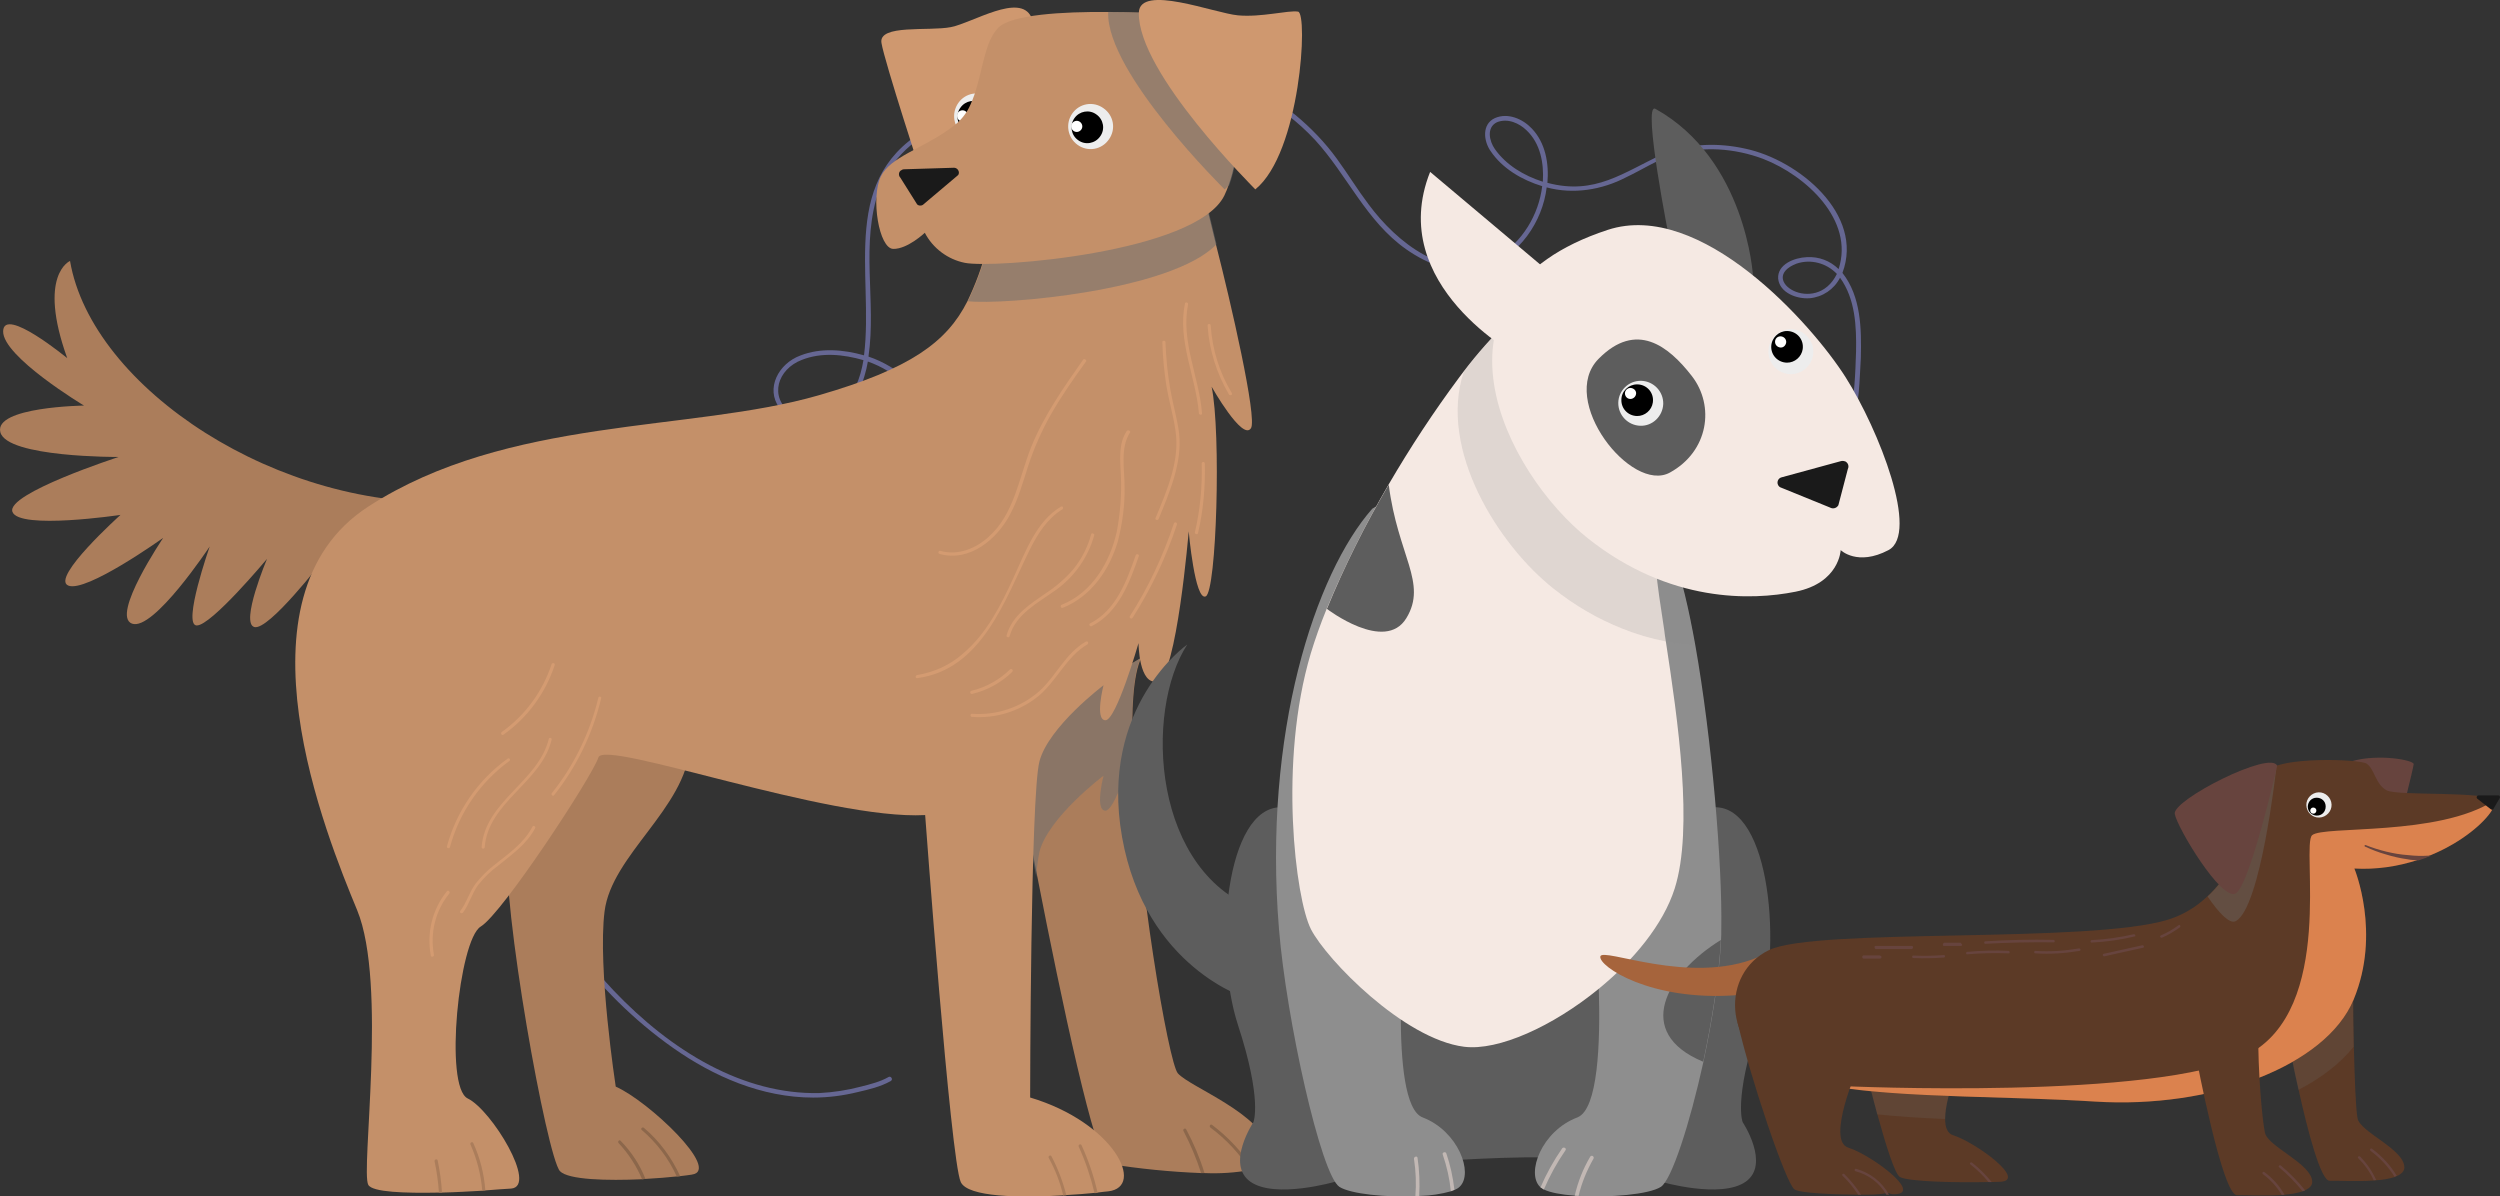 <svg xmlns="http://www.w3.org/2000/svg" id="Layer_2" viewBox="0 0 1281.86 613.48">
  <rect x="0" y="0" width="1281.86" height="613.48" fill="#333333" stroke="none"/>
  <defs>
    <style>
      .dg1-1{fill:#67443e}.dg1-2{fill:#f5e9e3}.dg1-3{fill:#ededed}.dg1-4{fill:#fff}.dg1-10{fill:#cf986f}.dg1-13{fill:#ab7d5b}.dg1-14{fill:#c49069}.dg1-15{fill:#d49b71}.dg1-16{fill:#1a1a1a}.dg1-17{fill:#5c3a26}.dg1-18{fill:#5d5d5d}.dg1-20{isolation:isolate;fill:#707070;opacity:.54}
    </style>
  </defs>
  <path id="Curly_Line" fill="#666793" d="M263.95 345.09c16.05-12.98 36.87-19.84 57.2-21.68 18.13-1.59 36.26 2.2 52.79 8.94 13.11-18.74 45.56-13.47 65.78-18.5 16.66-3.18 31.36-13.6 41.28-27.07 16.78-22.05 12.86-51.57-1.59-72.63-8.33-12.37-19.84-23.64-34.42-28.78-1.71 10.04-5.88 20.7-14.58 27.19-9.31 7.23-24.37 6.25-30.87-3.55-7.1-9.92-.37-22.54 10.78-26.7 10.53-4.16 22.29-3.06 32.7-.12 5.27-42.01-13.84-92.48 35.15-117.59 21.56-10.41 47.16-8.21 67.98 1.22 34.79-35.03 81.09-36.75 118.08-6.86 7.96 6.61 15.19 14.09 21.31 22.54 5.63 7.72 10.53 15.8 16.29 23.39 13.96 18.86 40.05 40.91 65.53 27.07 13.23-7.59 21.68-22.05 23.39-36.5-10.41-3.18-20.46-9.06-26.46-18.01-3.55-5.02-4.65-13.72 2.2-16.9 6.74-2.94 14.33.49 18.86 5.27 7.1 7.35 8.94 18.01 8.08 27.93 24.5 6.49 38.71-5.27 59.65-14.94 13.35-5.39 28.29-5.63 41.89-2.57 27.19 5.76 61 33.68 49.73 63.69 9.55 12.13 9.8 28.66 9.43 43.61-.73 11.51-.61 23.39-4.41 34.54-.49 1.47-2.82.73-2.33-.61.37-.98.73-2.08.98-3.06 2.57-11.27 2.94-22.78 3.31-34.17.24-12.98-.37-26.95-8.21-37.85-3.06 6-8.94 9.92-15.56 10.53-6.74.49-15.43-2.82-16.17-10.04-.49-7.35 8.33-10.78 14.7-11.02 6.12-.37 12 1.84 16.29 6.12 8.21-25.11-16.78-48.01-38.58-56.47-14.58-5.51-31.36-6.86-46.67-1.96-8.33 2.69-15.68 7.59-23.52 11.27-12.62 6.61-27.31 8.94-40.91 5.27-2.08 17.52-14.09 35.4-32.09 41.16-14.09 4.29-28.78-1.59-39.93-9.43-20.58-14.45-30.25-38.09-46.79-56.1-35.28-37.73-86.23-44.1-125.92-4.9 27.8 13.35 48.38 38.22 64.18 63.45 4.29 6.74 5.39 19.11-6 19.11-7.96-.49-14.45-5.76-20.21-10.53 1.96 9.06 2.33 19.11-1.96 27.93-4.53 9.68-15.43 12.62-24.62 8.21-19.97-9.8-32.46-35.52-34.54-56.71-1.96-18.5 6.12-36.99 19.23-50.71-33.32-15.43-78.64-7.96-93.46 29.27-10.04 27.93-1.47 57.45-5.63 85.99 15.92 5.39 28.17 17.64 36.99 31.11 14.45 21.68 17.76 51.81.73 73.98-10.41 14.33-26.21 25.23-44.1 28.29-18.74 4.53-50.83 0-62.84 16.9 13.96 6.49 27.8 14.45 36.75 26.95 15.07 23.76-2.45 41.77-24.99 21.07-12-11.51-24.13-30.01-15.19-46.79-15.31-6.12-31.85-9.92-48.75-8.82-20.33 1.22-41.16 7.84-57.45 20.46-17.76 13.96-17.52 38.71-12.49 57.94 18.25 66.63 88.07 158.37 166.21 156.54 7.23-.37 14.33-1.47 21.31-3.31 4.78-1.22 9.8-2.45 14.09-4.9.61-.37 1.22-.12 1.59.49s.12 1.22-.49 1.59c-5.27 2.94-11.15 4.29-16.9 5.63-7.47 1.84-15.07 2.82-22.78 2.82-26.46 0-51.2-10.9-71.9-25.48-40.54-28.54-69.94-70.31-87.95-115.5-9.31-23.76-15.8-56.83 6.74-76.68m147.23-160.58c-12.49 4.78-16.9 18.99-5.63 27.19 6.98 5.14 17.76 3.92 24.62-1.84 7.47-6.25 11.15-16.05 12.62-25.23-10.17-2.94-21.44-4.16-31.6-.12m510.03-49.36c-20.82 8.08 9.92 27.31 20.7 5.27-5.39-5.63-13.47-7.72-20.7-5.27M782.75 66.83c-3.8-3.67-9.68-6.37-15.19-4.16-5.51 2.69-3.92 9.68-1.1 13.72 5.76 8.21 14.94 13.72 24.62 16.78.61-9.43-1.22-19.6-8.33-26.33m-212.27 47.89c-.12 6.37 7.1 12.25 11.27 16.78-2.2-5.51-5.51-14.45-11.27-16.78m-36.75 26.7c6 13.23 17.52 31.11 33.56 33.32 19.35.73 19.97-24.62 16.17-37.48-.24-1.59-1.84-2.33-2.82-3.43-2.2-2.2-4.53-4.41-6.49-6.86-13.84-16.05-1.22-21.44 7.23-2.69 1.59 3.43 2.94 6.98 4.04 10.66 4.78 4.16 9.55 8.33 15.56 10.9 7.84 3.55 14.58.12 11.88-8.82-1.84-6-5.88-11.27-9.43-16.29-14.94-20.7-32.7-40.67-56.71-51.81-20.46 20.82-24.5 47.16-12.98 72.51M389.57 379.8c22.29 19.97 35.03.73 19.84-19.84-8.82-11.02-21.68-18.5-34.66-24.5-.37.61-.61 1.22-.98 1.84-6.49 15.56 5.02 32.09 15.8 42.5"/>
  <g id="Golden_Retriever">
    <path d="M528.82 8.83c-5.88-12.7-30.01 2.86-41.29 5.08-11.27 2.22-37.16-1.59-35.57 8.1 1.59 9.69 21.28 70.03 21.28 70.03l55.58-83.21Z" class="dg1-10"/>
    <path d="M491.35 52.81c3.65-5.24 10.8-6.51 16.04-2.7 5.24 3.81 6.51 10.8 2.7 16.04-3.65 5.24-10.8 6.51-16.04 2.7-5.24-3.65-6.35-10.8-2.7-16.04" class="dg1-3"/>
    <path d="M492.46 55.2c2.54-3.65 7.62-4.61 11.27-1.91 3.65 2.54 4.61 7.62 1.91 11.27-2.54 3.65-7.62 4.61-11.27 1.91-3.65-2.54-4.61-7.62-1.91-11.27"/>
    <path d="M491.19 57.74c.95-1.27 2.7-1.59 3.97-.64s1.59 2.7.64 3.97-2.7 1.59-3.97.64c-1.11-.95-1.43-2.7-.64-3.97" class="dg1-4"/>
    <path d="M235.52 257.19c-92.26 5.4-188.5-58.28-199.61-123.39 0 0-16.83 6.99-1.43 49.86 0 0-32.55-26.84-32.87-13.82-.32 13.02 41.45 38.11 41.45 38.11s-46.21.64-42.88 13.66 60.66 12.7 60.66 12.7-57.8 18.74-54.47 28.11c3.33 9.37 55.42 1.59 55.42 1.59s-35.89 32.24-26.84 36.21c9.05 3.97 48.75-24.46 48.75-24.46s-27 39.86-16.04 43.99c10.96 4.13 39.86-39.54 39.86-39.54s-14.13 40.34-6.67 40.49c7.46.16 36.05-34.14 36.05-34.14s-13.82 32.87-6.51 34.94 35.1-34.14 35.1-34.14-6.35 37.16 6.03 35.57c12.39-1.59 64-65.74 64-65.74m407.17 342.23c-.48.16-1.11.32-1.59.48-7.78 1.43-15.56 1.91-23.34 1.59h-1.75c-16.04-.64-31.92-2.22-47.64-4.76-6.67-1.27-24.14-83.85-36.52-147.37-7.78-39.86-13.66-72.26-13.66-72.26l67.01-39.86c-4.13 8.42-5.24 26.68-4.45 49.23 2.06 62.89 18.42 158.64 23.19 163.88 6.51 7.3 43.04 20.33 47.64 39.86.95 4.61-2.7 7.46-8.89 9.21" class="dg1-13"/>
    <path d="M580.59 386.62c-3.81 11.75-10 29.22-13.82 29.06-5.56-.16-.95-17.94-.95-17.94s-28.27 21.28-32.87 39.07c-.79 4.29-1.43 8.58-1.59 12.86-7.78-39.86-13.66-72.26-13.66-72.26l67.01-39.86c-3.81 8.26-4.76 26.52-4.13 49.07" class="dg1-20"/>
    <path d="M354.78 602.27c-1.75.32-3.81.48-6.03.79-.48 0-1.11.16-1.75.16-4.61.48-10.16.95-16.04 1.27l-1.75.16c-17.94.79-37.79.32-42.08-4.13-6.67-7.15-30.01-136.09-27-169.12l35.73-95.6s60.34 15.56 57.96 47.16-40.18 55.42-43.83 84.32 5.72 89.88 5.72 89.88c16.67 7.3 54.31 42.88 39.07 45.1" class="dg1-13"/>
    <path d="M641.42 219.56c-4.29 6.83-20.17-21.28-20.17-21.28 4.92 23.66 2.54 104.97-3.02 107.51-5.56 2.54-8.73-33.35-8.73-33.35s-6.19 74.32-15.88 76.86-9.85-19.53-9.85-19.53-11.43 39.7-16.99 39.54-.95-17.94-.95-17.94-28.27 21.28-32.87 39.07-4.76 172.3-4.76 172.3c43.04 12.86 59.39 45.89 40.02 48.12-1.59.16-3.49.32-5.56.64-.48 0-1.11.16-1.59.16-4.29.48-9.21.79-14.45 1.11-.48 0-1.11 0-1.59.16-22.07 1.27-48.75.95-52.4-6.83-5.24-11.12-18.26-188.18-18.26-188.18-49.71 2.7-164.52-39.07-167.54-29.54s-49.23 80.04-60.34 86.71-18.9 82.26-6.67 88.14c12.23 5.88 36.05 45.1 22.23 46.21-2.86.16-7.62.48-13.34.95-.48 0-1.11 0-1.59.16-6.19.32-13.5.79-20.64.95h-1.59c-17.15.32-33.98-.16-36.05-3.97-3.97-6.99 9.85-103.22-5.72-140.86-15.56-37.64-65.9-160.55 5.72-206.92 71.62-46.37 165.31-38.11 230.74-57.01 47.48-13.66 65.9-27.47 76.38-48.12 4.13-8.58 7.46-17.47 9.85-26.68l113.7-18.9s1.59 6.51 3.97 16.36c7.46 29.06 21.28 89.09 17.94 94.17" class="dg1-14"/>
    <path d="M623.79 125.23c-23.03 23.98-109.57 31.28-127.52 29.22 4.13-8.58 7.46-17.47 9.85-26.68l113.7-18.9s1.59 6.51 3.97 16.36" class="dg1-20"/>
    <path d="M629.98 94.9c-.64 1.91-1.43 3.65-2.22 5.4-14.45 29.22-118.31 37.48-133.08 34.46-8.73-1.75-16.36-7.46-20.49-15.4 0 0-8.89 8.42-16.2 8.26s-11.59-26.2-6.35-37.16c4.76-9.85 21.12-14.29 34.46-23.82.32-.32.79-.48 1.11-.79 1.11-.79 2.38-1.75 3.49-2.7 2.86-2.54 5.24-5.72 6.83-9.37.79-1.75 1.59-3.65 2.22-5.56 4.13-12.23 5.08-26.52 11.91-33.82 6.67-6.99 33.19-8.42 56.22-8.26 12.39 0 23.82.64 30.33.79 34.78 1.59 43.04 57.01 31.76 87.98" class="dg1-14"/>
    <path d="M630.31 94.9c-.79.79-1.59 1.43-2.38 2.22 0 0-60.66-59.71-59.71-90.68v-.32c12.39 0 23.82.64 30.33.79 34.78 1.59 43.04 57.17 31.76 87.98" class="dg1-20"/>
    <path d="m463.4 86.8 25.73-.79c1.27 0 2.38.95 2.54 2.38 0 .64-.16 1.27-.64 1.59l-17.31 14.61c-.79.95-2.38 1.11-3.33.32l-.16-.16-8.58-13.66c-.95-.95-.95-2.54 0-3.49.64-.48 1.27-.79 1.75-.79" class="dg1-16"/>
    <path d="M583.93 6.44c.48-14.77 38.75.32 50.82 1.43 12.07 1.11 25.57-2.7 30.81-1.91 5.24.79 1.27 72.41-21.91 91.15.16 0-60.5-59.71-59.71-90.68" class="dg1-10"/>
    <path d="M549.79 58.21c3.65-5.24 10.8-6.51 16.04-2.7 5.24 3.65 6.51 10.8 2.7 16.04-3.65 5.24-10.8 6.51-16.04 2.7-5.08-3.65-6.35-10.8-2.7-16.04" class="dg1-3"/>
    <path d="M550.9 60.6c2.54-3.65 7.62-4.61 11.27-1.91 3.65 2.54 4.61 7.62 1.91 11.27-2.54 3.65-7.62 4.61-11.27 1.91-3.65-2.54-4.45-7.62-1.91-11.27"/>
    <path d="M549.79 63.14c.95-1.27 2.7-1.59 3.97-.64s1.59 2.7.64 3.97-2.7 1.59-3.97.64c-1.27-.95-1.59-2.7-.64-3.97" class="dg1-4"/>
    <path d="M604.57 222.1c-.95-7.46-3.18-14.77-4.45-22.23-1.43-8.1-2.22-16.2-2.54-24.46 0-.95-1.59-.95-1.59 0 .16 7.46.95 14.93 2.06 22.39 1.27 7.62 3.49 14.93 4.61 22.55 2.54 15.56-4.29 31.13-10.16 45.26-.48.95 1.11 1.43 1.59.48 5.56-13.66 12.23-28.9 10.48-43.99m-26.83-1.11c-4.45 6.67-3.33 15.09-3.02 22.71.48 9.69-.32 19.37-2.06 28.74-3.49 15.88-12.7 31.44-28.27 37.64-.95.32-.48 1.91.48 1.59 14.45-5.72 23.98-19.37 28.27-33.98 2.38-9.21 3.65-18.58 3.49-28.11 0-8.89-2.38-20.01 2.86-27.95.32-.64-1.11-1.43-1.75-.64m-22.4-36.53c-10 14.29-20.17 28.74-26.68 44.94-6.19 15.56-8.58 34.14-21.76 45.89-6.67 6.03-15.72 9.69-24.77 7.15-.48-.16-.79.16-.95.64-.16.48.16.79.64.95 15.4 4.29 29.54-7.62 36.21-20.49 4.13-7.78 6.51-16.36 9.21-24.77 3.02-9.21 6.99-18.1 11.75-26.52 5.4-9.37 11.59-18.26 17.94-27 .32-.79-1.11-1.59-1.59-.79m-11.27 75.27c-12.86 7.62-18.26 23.34-24.3 36.21-6.51 14.29-13.82 28.9-26.04 39.22-6.67 5.88-14.77 9.53-23.5 10.96-.95.16-.95 1.75 0 1.59 33.19-4.29 45.1-40.18 57.8-65.9 3.97-7.94 8.89-15.88 16.67-20.64.32-.16.48-.64.32-1.11 0-.32-.48-.48-.95-.32m12.7 69.23c-10.32 5.88-15.09 17.31-23.5 25.09-9.53 8.58-22.23 12.86-34.94 11.91-.95 0-.95 1.59 0 1.59 12.07.95 23.98-2.7 33.51-10.16 9.85-7.78 14.77-20.64 25.73-27 .32-.16.48-.64.32-1.11s-.64-.48-1.11-.32m52.4-172.93c.16-.95-1.27-1.43-1.59-.48-3.97 19.22 5.56 37.48 7.15 56.37.16.95 1.75.95 1.59 0-1.43-18.58-10.96-36.84-7.15-55.9m22.39 45.42c-6.35-10.48-10-22.39-10.8-34.62 0-.95-1.59-.95-1.59 0 .79 12.55 4.61 24.61 10.96 35.41.16.32.64.48 1.11.32.48-.16.64-.64.32-1.11m-13.82 36.21c0-.48-.32-.79-.79-.79s-.79.32-.79.79c.32 11.91-.79 23.66-3.49 35.25-.16.95 1.27 1.43 1.59.48 2.7-11.59 3.81-23.66 3.49-35.73m-15.89 30.81c-5.56 16.67-13.02 32.71-22.55 47.48-.48.79.79 1.75 1.43.79 9.53-14.93 17.15-30.97 22.71-47.8.32-1.11-1.27-1.59-1.59-.48m-19.53 16.21c-4.61 13.18-10.16 28.27-23.34 34.94-.95.48-.16 1.91.79 1.43 13.66-6.99 19.37-22.23 24.14-35.89.32-.95-1.27-1.43-1.59-.48" class="dg1-15"/>
    <path d="M559.47 274.03c-1.75 6.51-4.92 12.7-9.21 17.94-3.97 4.61-8.73 8.73-13.82 12.07-8.26 5.72-17.47 11.43-20.33 21.76-.16.48.16.79.64.95s.79-.16.95-.64c3.18-11.27 14.45-16.99 23.34-23.34 9.69-6.83 16.83-16.83 20.01-28.27.16-.48-.16-.79-.64-.95-.48-.32-.79 0-.95.48m-41.59 69.23c-5.56 5.4-12.39 9.21-19.85 10.96-.95.32-.64 1.75.48 1.59 7.78-1.91 14.77-5.72 20.49-11.27.79-.95-.32-2.06-1.11-1.27m-211.06 14.44c-4.29 17.79-12.39 34.62-23.82 48.91-.64.79.48 1.91 1.11 1.11 11.59-14.61 19.85-31.6 24.14-49.71.32-.79-1.27-1.27-1.43-.32m-25.41 21.13c-5.4 22.07-32.71 31.92-34.46 55.58 0 .95 1.59.95 1.59 0 1.75-23.19 29.06-33.19 34.3-55.1.32-.95-1.27-1.43-1.43-.48m-8.42 45.1c-4.45 8.58-12.55 13.97-19.85 19.85-3.49 2.7-6.51 5.88-9.21 9.21-3.33 4.45-4.61 9.85-7.94 14.13-.64.79.79 1.59 1.43.79 3.18-4.29 4.45-9.53 7.62-13.97 3.02-3.81 6.51-7.3 10.48-10.16 6.99-5.72 14.61-10.96 18.9-19.22.32-.79-.95-1.59-1.43-.64m9.85-83.36c-4.61 13.97-13.5 26.2-25.57 34.78-.79.64 0 1.91.79 1.43 12.39-8.73 21.6-21.28 26.36-35.73.32-1.11-1.27-1.43-1.59-.48M260.29 389c-15.25 10.96-26.2 26.84-31.13 44.94-.16.48.16.79.64.95.48.16.79-.16.95-.64 4.76-17.63 15.56-33.19 30.33-43.99.95-.48.16-1.91-.79-1.27m-31.13 67.98c-7.46 9.21-10.48 21.28-8.26 33.03.16.95 1.75.64 1.59-.48-2.06-11.12.79-22.71 7.94-31.44.48-.79-.64-1.91-1.27-1.11" class="dg1-15"/>
    <path d="M248.86 610.37c-.48 0-1.11 0-1.59.16-.64-8.1-2.7-16.2-6.03-23.66-.48-.95.95-1.75 1.43-.79 3.49 7.62 5.56 15.88 6.19 24.3m-22.64 1.1h-1.18c-.32-5.4-1.11-10.8-2.22-16.04-.16-.95 1.27-1.43 1.59-.48 1.11 5.4 1.91 10.96 2.22 16.52m336.18.16c-.48 0-1.11.16-1.59.16-1.91-8.1-4.61-16.2-8.1-23.82-.48-.95.95-1.75 1.43-.79 3.65 7.94 6.35 16.04 8.26 24.46m-16.04 1.26c-.48 0-1.11 0-1.59.16-1.59-6.83-4.13-13.34-7.46-19.37-.48-.95.95-1.75 1.43-.79 3.33 6.35 5.88 13.02 7.62 20.01" class="dg1-13"/>
    <path fill="#8c674b" d="M348.74 603.06c-.48 0-1.11.16-1.75.16-4.13-9.21-10.32-17.31-17.94-23.82-.79-.64.32-1.75 1.11-1.11 8.1 6.83 14.29 15.4 18.58 24.77m-17.78 1.43-1.75.16c-2.86-6.83-6.99-13.18-12.07-18.58-.64-.79.48-1.91 1.11-1.11 5.56 5.72 9.85 12.23 12.7 19.53m311.74-4.76c-.48.16-1.11.32-1.59.48-5.4-8.58-12.39-16.04-20.49-22.07-.79-.64 0-1.91.79-1.43 8.42 6.35 15.72 14.13 21.28 23.03m-25.46 1.74h-1.37c-2.38-7.46-5.4-14.61-9.05-21.6-.48-.95.95-1.75 1.43-.79 3.81 7.15 6.99 14.61 9.37 22.39"/>
  </g>
  <g id="Spotted_Pittie">
    <path d="M848.8 55.81c-6.95-3.9 7.32 67.81 7.32 67.81l42.69 17.56s-3.54-59.52-50.01-85.38M608.77 330.48c-22.2 34.03-18.29 118.18 38.05 136.72 56.35 18.54-7.2 44.76-7.2 44.76s-52.32-15.49-64.28-82.69c-11.95-67.2 33.42-98.79 33.42-98.79" class="dg1-18"/>
    <path d="M834.89 598.2c-26.22-10.85-131.72 0-131.72 0l-30.98-107.45h191l-28.3 107.45Zm44.15-184.29c28.78-.73 35.13 72.81 22.44 111.6-12.68 38.79-7.93 49.88-7.93 49.88s14.27 21.47 1.59 30.49c-12.68 9.03-43.66 0-43.66 0l27.56-191.97Zm-221.85 0c-28.78-.73-35.13 72.81-22.44 111.6 12.68 38.79 7.93 49.88 7.93 49.88s-14.27 21.47-1.59 30.49c12.68 9.03 43.66 0 43.66 0l-27.56-191.97Z" class="dg1-18"/>
    <path fill="#8e8e8e" d="m789.64 608.56.24.24c.49.37 1.1.73 1.71 1.1 3.29 1.59 9.03 2.68 15.86 3.17.61 0 1.34.12 1.95.12 15.86.98 36.1-.73 42.2-4.63 5.49-3.54 14.76-31.96 21.83-64.15 4.51-21.1 8.17-43.91 9.03-62.45.12-1.83.12-3.66.12-5.49.61-33.05-4.88-98.06-13.29-145.51-3.42-19.03-7.2-35.25-11.22-45.37l-9.51 2.2-13.54 3.17-3.05 31.35-14.39 148.68s1.59 16.34 2.2 35.98c.85 27.69-.37 61.84-10.98 65.98-18.42 6.95-26.34 28.66-19.15 35.61M655.8 476.47c3.78 46.23 21.47 125.87 30.98 132.09 5.73 3.66 24.03 5.49 39.39 4.76.61 0 1.34 0 1.95-.12 5.49-.12 10.85-.98 16.1-2.44.61-.24 1.22-.49 1.83-.73.85-.37 1.71-.85 2.44-1.59 7.2-6.95-.85-28.54-19.03-35.49s-8.78-101.96-8.78-101.96l.98-221-18.05 10.85c-29.27 33.3-56.1 115.01-47.81 215.64"/>
    <path d="M672.19 476.47c7.93 15.49 47.57 56.35 78.55 60.25 17.56 2.2 45.49-10.49 68.91-29.64 17.93-14.64 33.17-33.05 39.03-51.47 9.76-30.74 1.59-86.72-4.51-126.6-.37-2.07-.61-4.02-.85-5.98-1.95-12.56-3.54-23.3-4.15-30.49-.12-1.59-.37-3.17-.85-4.76-8.42-34.39-74.89-123.19-74.89-123.19-8.29 8.05-15.98 16.71-22.93 25.86-.73.98-1.46 1.95-2.2 2.93-13.17 17.69-25.25 36.1-36.35 55.13-11.95 20.49-22.56 41.71-31.71 63.67-3.29 8.05-5.98 15.73-8.17 22.93-16.59 55.62-7.81 125.87.12 141.36" class="dg1-2"/>
    <path fill="#8e8e8e" d="M796.59 301.82c10.73 8.54 22.56 15.49 35.25 20.49 7.2 2.93 14.76 5.12 22.32 6.59 5 .98 10 1.71 15 2.07-3.42-19.03-7.2-35.25-11.22-45.37l-9.51 2.2c-8.42-34.52-74.89-123.19-74.89-123.19-8.29 8.05-15.98 16.71-22.93 25.86-13.42 39.88 17.81 89.16 45.98 111.35" opacity=".21" style="isolation:isolate"/>
    <path d="M824.28 117.89c47.81-15.73 104.89 48.42 122.09 75.62 17.2 27.2 37.81 80.13 21.95 88.55-15.98 8.42-24.52 0-24.52 0s-.61 16.83-23.17 21.34c-22.56 4.51-64.4 5.85-106.23-27.2s-90.38-125.38 9.88-158.31" class="dg1-2"/>
    <path d="m733.29 88.13 63.06 53.06-17.44 41.71s-68.79-36.59-45.62-94.77" class="dg1-2"/>
    <path d="m943.93 236.44-30.37 8.29c-1.59.37-2.44 1.95-2.07 3.42.24.73.61 1.34 1.34 1.71l25.49 10.37c1.46.85 3.29.37 4.15-.98 0 0 0-.12.12-.12l4.88-18.66c.73-1.46.12-3.17-1.34-3.9-.73-.24-1.46-.37-2.2-.12" class="dg1-16"/>
    <path d="M819.65 184c-20.86 21.22 16.83 69.15 36.59 58.3 19.76-10.85 23.17-34.15 11.22-49.52s-28.42-28.42-47.81-8.78" class="dg1-18"/>
    <path d="M829.77 206.48c-.12 6.34 4.88 11.59 11.22 11.83 6.34.24 11.59-4.88 11.83-11.22.12-6.34-4.88-11.59-11.22-11.83h-.37c-6.22 0-11.34 5-11.46 11.22" class="dg1-3"/>
    <path d="M831.35 205.01c-.12 4.55 3.48 8.24 8.05 8.3 4 .05 7.51-2.98 8.08-6.93.72-4.96-3-9.16-7.84-9.29h-.24c-4.39 0-8.05 3.54-8.05 7.93"/>
    <path d="M833.18 201.71c0 1.02.5 1.89 1.28 2.41 1.78 1.19 4.22-.09 4.44-2.21.17-1.62-1.19-2.88-2.8-3h-.12c-1.46 0-2.81 1.22-2.81 2.81" class="dg1-4"/>
    <path d="M906.73 180.03c-.12 6.34 4.88 11.59 11.22 11.83 6.34.12 11.59-4.88 11.83-11.22.12-6.34-4.88-11.59-11.22-11.83h-.37c-6.22-.12-11.34 4.88-11.46 11.22" class="dg1-3"/>
    <path d="M908.19 177.65c-.12 4.55 3.48 8.24 8.05 8.3 4 .05 7.51-2.98 8.08-6.93.72-4.96-3-9.16-7.84-9.29h-.24c-4.27 0-7.93 3.54-8.05 7.93"/>
    <path d="M910.14 175.26c0 1.59 1.22 2.81 2.81 2.93s2.81-1.22 2.93-2.81c0-1.59-1.22-2.81-2.81-2.93h-.12c-1.59 0-2.81 1.22-2.81 2.81" class="dg1-4"/>
    <path d="M680.36 312.19s29.76 22.81 40.74 4.76c10.98-18.05-4.39-31.96-9.03-68.42-12.07 20.49-22.69 41.71-31.71 63.67m192.95 232.21c4.51-21.1 8.17-43.91 9.03-62.45-27.93 17.32-45.13 47.44-9.03 62.45" class="dg1-18"/>
    <path fill="#c2b8b4" d="M789.89 608.81c.49.37 1.1.73 1.71 1.1 3.05-7.07 6.71-13.78 11.1-20.12.73-.98-.98-1.95-1.71-.98-4.39 6.34-8.05 12.93-11.1 20m17.56 4.27c.61 0 1.34.12 1.95.12 1.59-6.71 4.27-13.17 7.68-19.15.24-.49 0-1.1-.49-1.34s-.98 0-1.22.37c-3.66 6.22-6.34 12.93-7.93 20m-67.68-21.1c2.07 6.1 3.54 12.44 4.15 18.78.61-.24 1.22-.49 1.83-.73-.73-6.34-2.07-12.56-4.15-18.66-.37-1.1-2.32-.49-1.83.61M725 594.17c.98 6.34 1.22 12.68.73 19.15.61 0 1.34 0 1.95-.12.37-6.59.12-13.05-.85-19.51-.12-1.22-1.95-.61-1.83.49"/>
  </g>
  <g id="Wiene_Dog">
    <path fill="#a6643c" d="M901.35 490.83c-34.93 14.58-79.92-5.4-80.8-.38s25.63 22.99 69.49 19.85c43.85-3.14 11.31-19.48 11.31-19.48"/>
    <path d="M1025.49 605.95c-1.26 0-2.76.13-4.27.13h-1.63c-15.83.38-41.47-.13-45.49-2.64-2.39-1.38-6.91-15.33-11.56-32.29-4.4-16.21-9.05-35.18-12.06-48.75l56.04 18.35s-9.17 20.73-9.17 32.92c0 4.27 1.13 7.54 4.15 8.42 11.69 3.77 38.2 23.25 24 23.87m207.32-7.57c.13 2.01-1.38 3.52-3.9 4.65-.38.13-.75.25-1.13.5-3.02.88-6.28 1.51-9.42 1.63-.38 0-.88.13-1.26.13-8.8.63-18.85 0-22.62.13-4.52.13-11.31-25.88-15.83-46.37-3.02-13.32-5.03-24.25-5.03-24.25l33.05-26.01c-.13 7.29 0 17.72.25 28.15.38 16.08 1.01 32.04 1.88 36.44 1.26 7.04 23.75 15.71 24 25.01" class="dg1-17"/>
    <path fill="#707070" d="m950.48 522.49 56.04 18.35s-9.17 20.73-9.17 32.92c-12.31-.5-24.13-1.26-34.81-2.39-4.4-16.21-9.05-35.18-12.06-48.88m256.33 14.2c-6.79 8.54-16.46 15.96-28.27 22.12-3.02-13.32-5.03-24.25-5.03-24.25l33.05-26.01c-.13 7.29 0 17.72.25 28.15" opacity=".21" style="isolation:isolate"/>
    <path d="M1206.31 390.18c13.82-3.77 31.41-.38 31.29 1.63-.13 2.01-7.29 30.41-7.29 30.41l-24-32.04Z" class="dg1-1"/>
    <path d="M1277.56 415.56c-6.41 10.43-34.05 31.66-70.37 29.78 0 0 13.82 33.05-.38 67.23-14.2 34.18-72.88 56.04-132.57 52.27-43.73-2.76-92.36-1.88-127.67-6.79-12.82-1.76-23.87-4.27-32.29-8.04-31.66-14.07-31.41-51.14-7.29-62.83s164.61-3.14 204.94-15.71c7.54-2.39 14.32-6.53 19.98-11.94 20.48-19.23 28.77-52.4 30.66-61.7.38-1.63.5-2.51.5-2.51 4.77-7.29 46.37-6.28 50.39-3.77s4.52 10.68 10.3 13.7 51.02.13 54.79 5.28c.13.13.13.25.13.25.63 1.13.13 2.76-1.13 4.77" class="dg1-17"/>
    <path fill="#707070" d="M1167.11 394.2s-7.92 71.75-20.86 78.16c-3.14 1.51-8.67-4.4-14.32-12.69 20.48-19.23 28.77-52.4 30.66-61.7 2.89-.38 4.02-5.4 4.52-3.77" opacity=".38" style="isolation:isolate"/>
    <path fill="#db824e" d="m1279.06 410.53-.13.5-1.26 4.52c-3.77 6.16-14.95 16.08-30.91 22.74-2.14.88-4.27 1.76-6.66 2.51-10.55 3.52-21.74 5.15-32.92 4.52 0 0 13.82 33.05-.38 67.23-14.2 34.18-72.88 56.04-132.57 52.27-43.73-2.76-92.36-1.88-127.67-6.79l-1.38-1.13s161.09 7.41 206.95-15.96c45.86-23.37 27.52-107.69 33.42-112.71 5.78-5.03 64.71.75 93.24-17.72 0 .13.13 0 .25 0"/>
    <path d="M971.71 612.33c-1.01 0-2.01.13-3.14-.57h-1.38c-3.77.82-8.29.82-13.07.81h-1.51c-14.07-.11-29.4-.87-32.42-2.63-4.4-2.76-22.99-58.05-29.28-85.95l61.82 23.12s-16.59 37.7-5.03 41.34c11.56 3.64 38.32 23.37 24 23.87m213.88-6.52c.13 2.01-1.38 3.39-3.64 4.52-.38.13-.75.38-1.26.5-3.02 1.01-6.16 1.51-9.3 1.76-.5 0-.88.13-1.38.13-8.92.63-19.1 0-22.99.13-7.54.13-20.86-70.49-20.86-70.49l31.79-12.31c-.25 18.35 1.88 43.6 3.39 50.76s23.87 15.83 24.25 25.01" class="dg1-17"/>
    <path d="M1167.61 392.69c-3.02-8.29-53.78 17.47-52.52 24.63 1.26 7.16 23.87 44.61 31.16 40.84 7.29-3.77 21.36-65.47 21.36-65.47" class="dg1-1"/>
    <path d="M1280.77 407.83h-9.87c-.5 0-1.01.38-1.01 1.01 0 .25.13.5.25.63l6.91 5.4c.38.38 1.01.38 1.38 0l3.14-5.4c.38-.38.38-1.01 0-1.38-.13-.25-.38-.25-.63-.25" class="dg1-16"/>
    <path d="M1182.56 412.92c-.13-3.52 2.76-6.53 6.28-6.66s6.53 2.76 6.66 6.28c.13 3.52-2.76 6.53-6.28 6.66-3.64.13-6.53-2.76-6.66-6.28" class="dg1-3"/>
    <path d="M1183.31 413.67c0-2.51 1.88-4.65 4.52-4.65s4.65 1.88 4.65 4.52-1.88 4.65-4.52 4.65c-2.51 0-4.65-2.01-4.65-4.52"/>
    <path d="M1184.57 415.69c0-.88.63-1.63 1.51-1.63s1.63.63 1.63 1.51-.63 1.63-1.51 1.63-1.63-.63-1.63-1.51" class="dg1-4"/>
    <path d="M1246.64 438.71c-2.14.88-4.27 1.76-6.66 2.51-.88-.13-1.88-.25-2.76-.25l-1.38-.13-1.38-.25c-3.77-.5-7.54-1.38-11.18-2.51-3.64-1.01-7.16-2.39-10.68-4.02-.25-.13-.25-.38-.13-.63.13-.13.25-.25.5-.13 3.39 1.38 7.04 2.51 10.68 3.39s7.29 1.51 11.06 1.76l1.38.13 1.38.13c.88 0 1.88.13 2.76.13 1.88 0 3.77 0 5.53-.13h.88m-129.55 35.66c-2.89 2.14-5.91 3.9-9.17 5.28-.75.38-.13 1.38.63 1.13 3.27-1.38 6.28-3.27 9.17-5.28.63-.5 0-1.63-.63-1.13m-22.99 4.65c-7.16 1.63-14.32 2.64-21.61 3.02-.75 0-.75 1.26 0 1.26 7.41-.38 14.7-1.38 21.99-3.14.75 0 .38-1.26-.38-1.13m4.4 5.64-19.85 4.4c-.75.13-.5 1.38.38 1.26l19.85-4.4c.75-.13.38-1.38-.38-1.26m-32.55 1.63c-7.41 1.26-14.83 1.76-22.37 1.26-.75 0-.75 1.26 0 1.26 7.54.5 15.2 0 22.74-1.26.75-.25.5-1.38-.38-1.26m-12.93-4.39c-11.69-.25-23.37 0-35.06.75-.75 0-.75 1.26 0 1.26 11.69-.63 23.37-.88 35.06-.75.38 0 .63-.38.5-.75 0-.25-.25-.38-.5-.5m-23.12 5.64c-7.04-.38-14.2-.13-21.24.5-.75.13-.75 1.26 0 1.26 7.04-.63 14.2-.75 21.24-.5.75.13.75-1.13 0-1.26m-24.55-4.17h-8.62c-.38.4-.63.77-.5 1.15 0 .25.25.5.5.47h8.8c.38.03.63-.35.5-.73-.13-.25-.25-.5-.5-.5m-8.8 5.92c-5.15.38-10.43.5-15.71.25-.75 0-.75 1.26 0 1.26 5.28.25 10.43.13 15.71-.25.75 0 .75-1.26 0-1.26m-16.57-4.68h-18.49c-.38.03-.63.41-.5.78 0 .25.25.5.5.84h18.72c.38-.34.63-.72.5-1.09 0-.25-.25-.5-.5-.5m-16.47 4.84h-8.53c-.38.18-.63.56-.5.93 0 .25.25.5.5.69h8.8c.38-.19.63-.57.5-.94 0-.25-.25-.5-.5-.5m217.75 120.25c-.38.13-.75.38-1.26.5-3.64-4.52-7.66-8.54-12.06-12.31-.63-.5.25-1.38.88-.88 4.52 3.77 8.67 8.04 12.44 12.69m-10.55 2.27c-.5 0-.88.13-1.38.13-2.51-4.15-5.78-7.79-9.68-10.68-.63-.5 0-1.51.63-1.13 4.27 3.14 7.79 7.04 10.43 11.69m57.55-9.69c-.38.13-.75.25-1.13.5-3.14-5.15-7.41-9.68-12.31-13.32-.63-.5 0-1.51.63-1.13 5.15 3.77 9.55 8.54 12.82 13.95m-10.57 2.14c-.38 0-.88.13-1.26.13-1.88-4.27-4.65-8.04-7.92-11.31-.63-.5.25-1.38.88-.88 3.39 3.39 6.28 7.54 8.29 12.06m-196.77 1.03h-2c-2.76-3.39-5.91-6.41-9.3-9.05-.63-.5.25-1.38.88-.88 3.77 2.89 7.04 6.28 10.05 9.93m-52.44 6.5h-1.59c-3.39-6.03-9.17-10.3-15.83-12.06-.38-.13-.5-.5-.38-.88.13-.25.38-.38.63-.38 7.29 2.01 13.45 6.79 16.96 13.32m-14.41 0h-1.42c-2.26-3.52-5.03-6.91-8.04-9.8-.25-.25-.13-.63.13-.88.25-.13.5-.13.75 0 3.27 3.27 6.16 6.79 8.67 10.68" class="dg1-1"/>
  </g>
</svg>